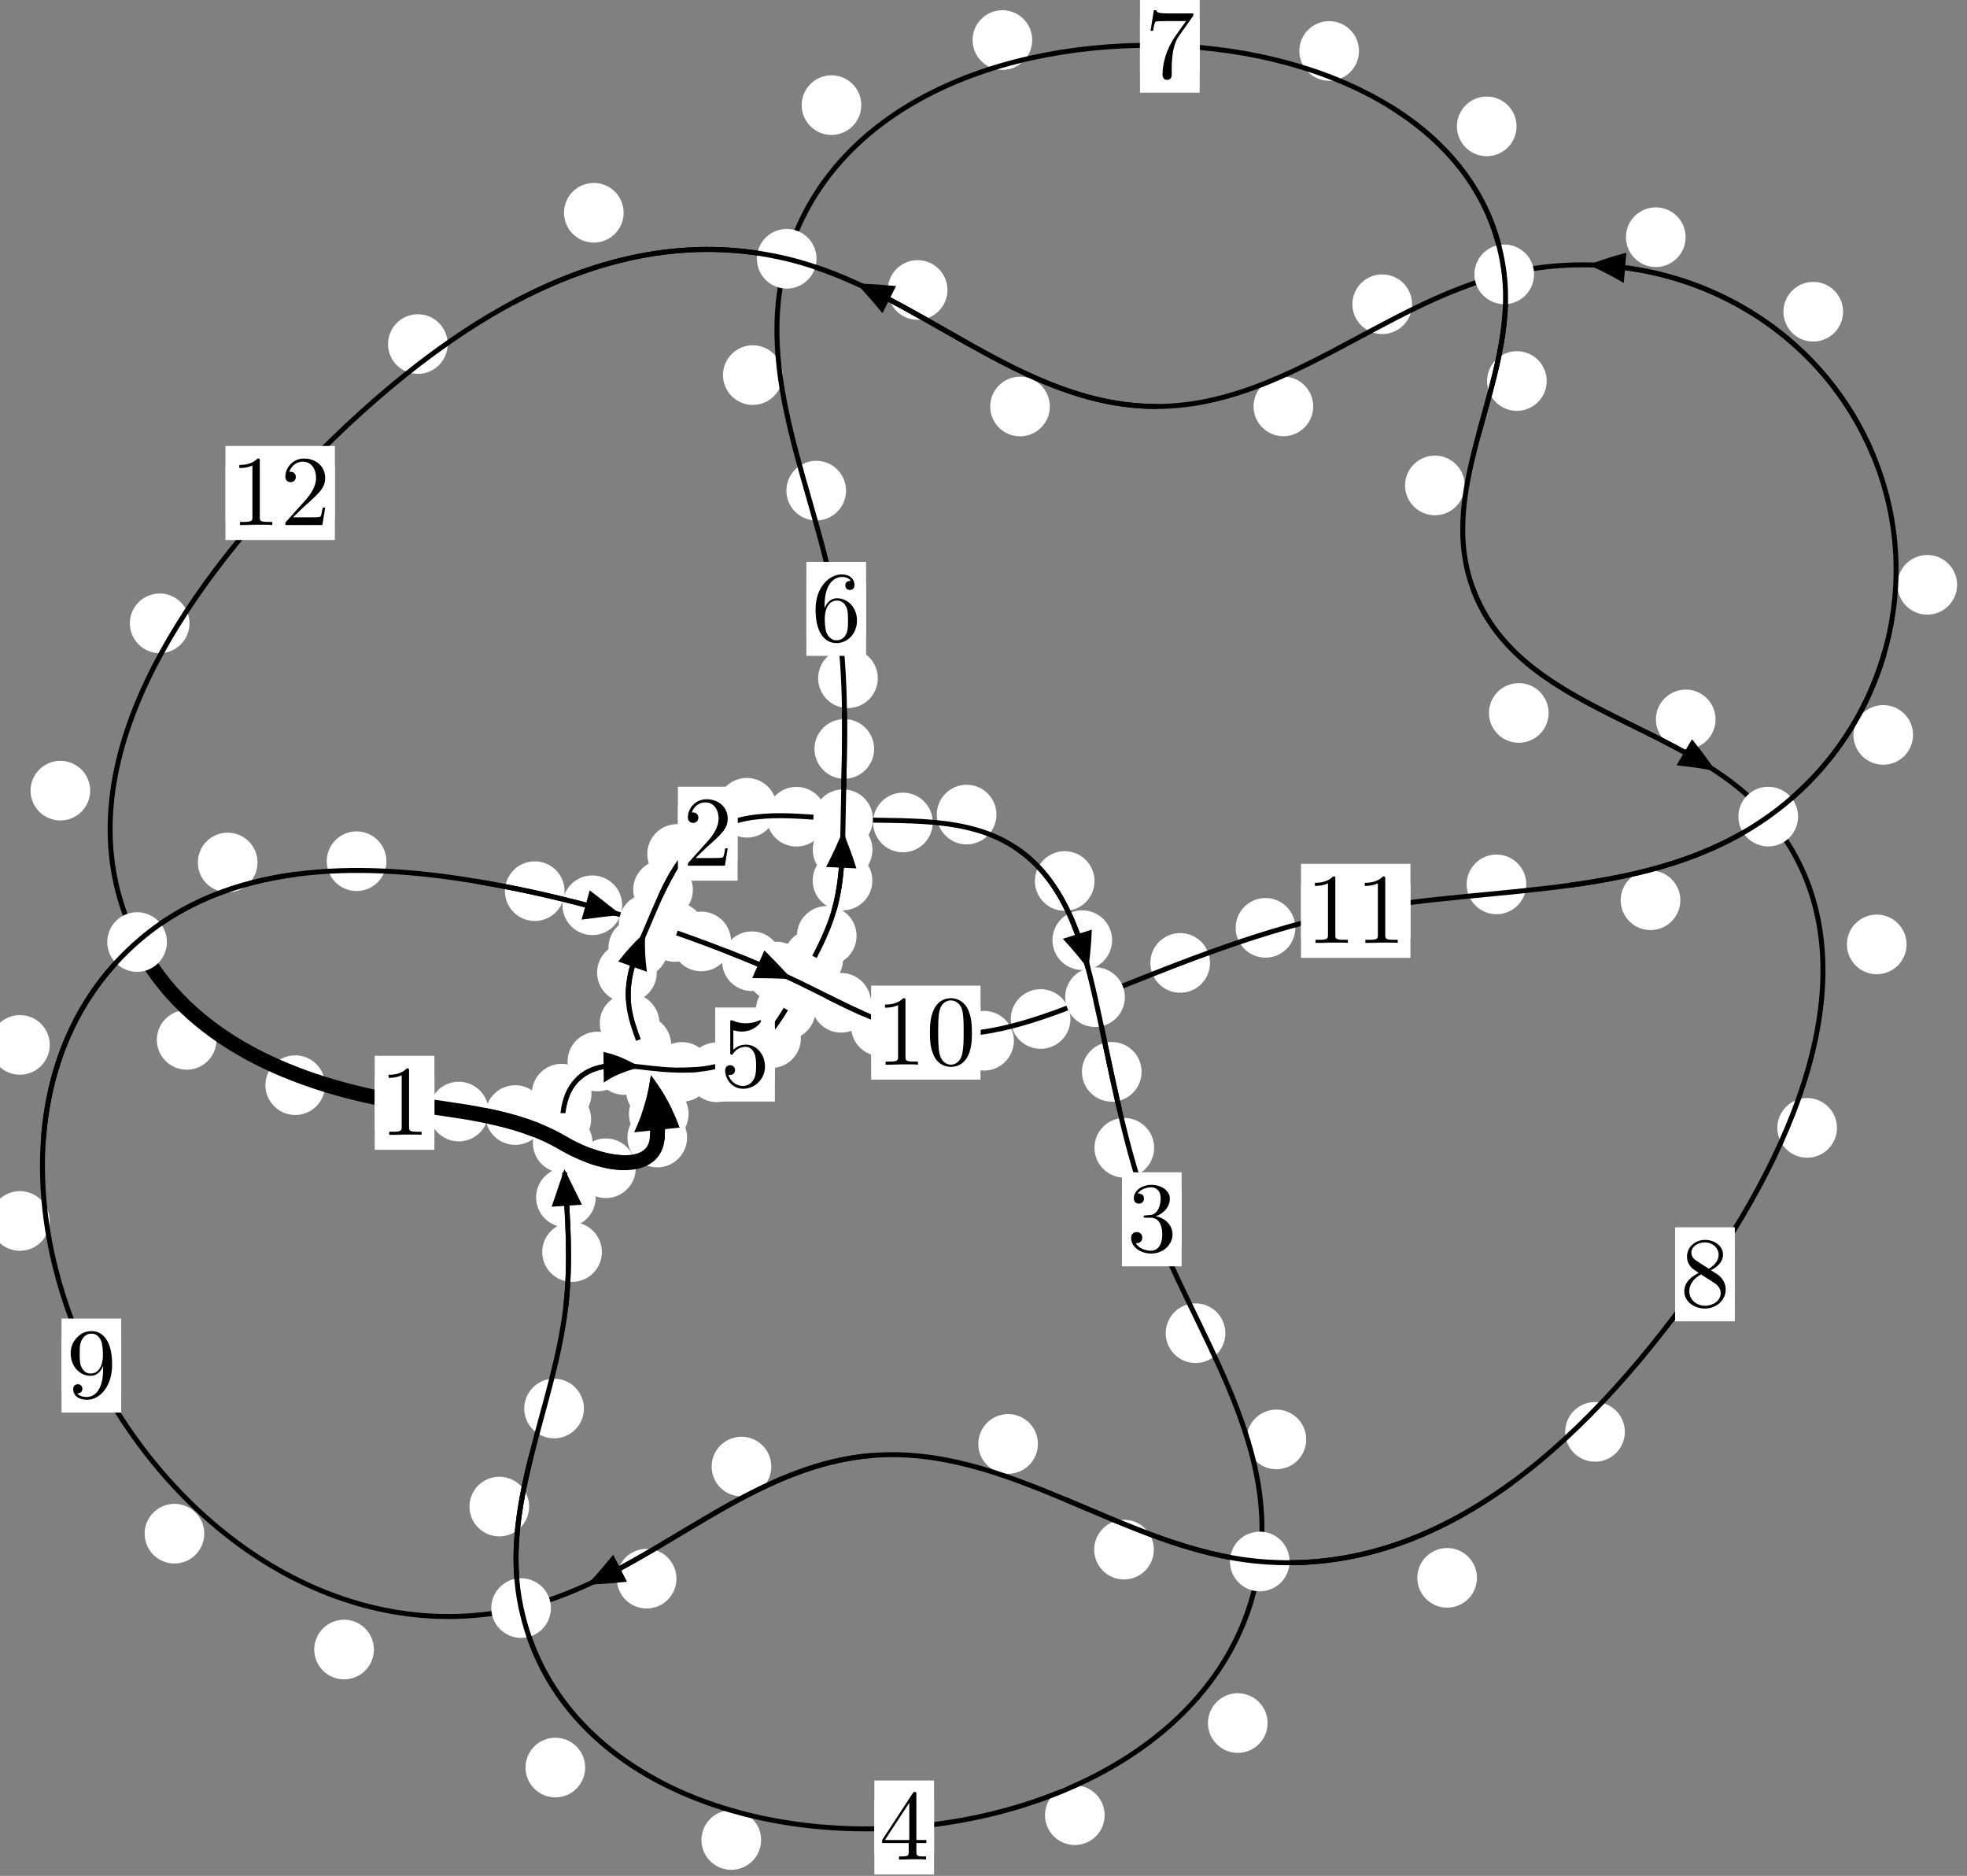 <?xml version="1.0"?>
<!-- Created by MetaPost 1.999 on 2021.07.06:0012 -->
<svg version="1.1" xmlns="http://www.w3.org/2000/svg" xmlns:xlink="http://www.w3.org/1999/xlink" width="197.105" height="187.948" viewBox="0 0 197.105 187.948">
<rect x="0" y="0" width="197.105" height="187.948" fill="#808080" stroke="none"/>
<!-- Original BoundingBox: -65.993332 -80.811066 131.111557 107.136673 -->
  <defs>
    <g transform="scale(0.01,0.01)" id="GLYPHcmr10_48">
      <path style="fill-rule: evenodd;" d="M460 -320C460 -400,455 -480,420 -554C374 -650,292 -666,250 -666C190 -666,117 -640,76 -547C44 -478,39 -400,39 -320C39 -245,43 -155,84 -79C127 2,200 22,249 22C303 22,379 1,423 -94C455 -163,460 -241,460 -320M249 -0C210 -0,151 -25,133 -121C122 -181,122 -273,122 -332C122 -396,122 -462,130 -516C149 -635,224 -644,249 -644C282 -644,348 -626,367 -527C377 -471,377 -395,377 -332C377 -257,377 -189,366 -125C351 -30,294 -0,249 -0"></path>
    </g>
    <g transform="scale(0.01,0.01)" id="GLYPHcmr10_49">
      <path style="fill-rule: evenodd;" d="M294 -640C294 -664,294 -666,271 -666C209 -602,121 -602,89 -602L89 -571C109 -571,168 -571,220 -597L220 -79C220 -43,217 -31,127 -31L95 -31L95 -0L257 -0L130 -3L217 -3L257 -3L297 -3L384 -3L419 -0L419 -31L387 -31C297 -31,294 -42,294 -79"></path>
    </g>
    <g transform="scale(0.01,0.01)" id="GLYPHcmr10_50">
      <path style="fill-rule: evenodd;" d="M127 -77L233 -180C389 -318,449 -372,449 -472C449 -586,359 -666,237 -666C124 -666,50 -574,50 -485C50 -429,100 -429,103 -429C120 -429,155 -441,155 -482C155 -508,137 -534,102 -534C94 -534,92 -534,89 -533C112 -598,166 -635,224 -635C315 -635,358 -554,358 -472C358 -392,308 -313,253 -251L61 -37C50 -26,50 -24,50 -0L421 -0L449 -174L424 -174C419 -144,412 -100,402 -85C395 -77,329 -77,307 -77"></path>
    </g>
    <g transform="scale(0.01,0.01)" id="GLYPHcmr10_51">
      <path style="fill-rule: evenodd;" d="M290 -352C372 -379,430 -449,430 -528C430 -610,342 -666,246 -666C145 -666,69 -606,69 -530C69 -497,91 -478,120 -478C151 -478,171 -500,171 -529C171 -579,124 -579,109 -579C140 -628,206 -641,242 -641C283 -641,338 -619,338 -529C338 -517,336 -459,310 -415C280 -367,246 -364,221 -363C213 -362,189 -360,182 -360C174 -359,167 -358,167 -348C167 -337,174 -337,191 -337L235 -337C317 -337,354 -269,354 -171C354 -35,285 -6,241 -6C198 -6,123 -23,88 -82C123 -77,154 -99,154 -137C154 -173,127 -193,98 -193C74 -193,42 -179,42 -135C42 -44,135 22,244 22C366 22,457 -69,457 -171C457 -253,394 -331,290 -352"></path>
    </g>
    <g transform="scale(0.01,0.01)" id="GLYPHcmr10_52">
      <path style="fill-rule: evenodd;" d="M294 -165L294 -78C294 -42,292 -31,218 -31L197 -31L197 -0L332 -0L238 -3L290 -3L332 -3L374 -3L427 -3L468 -0L468 -31L447 -31C373 -31,371 -42,371 -78L371 -165L471 -165L471 -196L371 -196L371 -651C371 -671,371 -677,355 -677C346 -677,343 -677,335 -665L28 -196L28 -165M300 -196L56 -196L300 -569"></path>
    </g>
    <g transform="scale(0.01,0.01)" id="GLYPHcmr10_53">
      <path style="fill-rule: evenodd;" d="M449 -201C449 -320,367 -420,259 -420C211 -420,168 -404,132 -369L132 -564C152 -558,185 -551,217 -551C340 -551,410 -642,410 -655C410 -661,407 -666,400 -666C399 -666,397 -666,392 -663C372 -654,323 -634,256 -634C216 -634,170 -641,123 -662C115 -665,113 -665,111 -665C101 -665,101 -657,101 -641L101 -345C101 -327,101 -319,115 -319C122 -319,124 -322,128 -328C139 -344,176 -398,257 -398C309 -398,334 -352,342 -334C358 -297,360 -258,360 -208C360 -173,360 -113,336 -71C312 -32,275 -6,229 -6C156 -6,99 -59,82 -118C85 -117,88 -116,99 -116C132 -116,149 -141,149 -165C149 -189,132 -214,99 -214C85 -214,50 -207,50 -161C50 -75,119 22,231 22C347 22,449 -74,449 -201"></path>
    </g>
    <g transform="scale(0.01,0.01)" id="GLYPHcmr10_54">
      <path style="fill-rule: evenodd;" d="M132 -328L132 -352C132 -605,256 -641,307 -641C331 -641,373 -635,395 -601C380 -601,340 -601,340 -556C340 -525,364 -510,386 -510C402 -510,432 -519,432 -558C432 -618,388 -666,305 -666C177 -666,42 -537,42 -316C42 -49,158 22,251 22C362 22,457 -72,457 -204C457 -331,368 -427,257 -427C189 -427,152 -376,132 -328M251 -6C188 -6,158 -66,152 -81C134 -128,134 -208,134 -226C134 -304,166 -404,256 -404C272 -404,318 -404,349 -342C367 -305,367 -254,367 -205C367 -157,367 -107,350 -71C320 -11,274 -6,251 -6"></path>
    </g>
    <g transform="scale(0.01,0.01)" id="GLYPHcmr10_55">
      <path style="fill-rule: evenodd;" d="M476 -609C485 -621,485 -623,485 -644L242 -644C120 -644,118 -657,114 -676L89 -676L56 -470L81 -470C84 -486,93 -549,106 -561C113 -567,191 -567,204 -567L411 -567C400 -551,321 -442,299 -409C209 -274,176 -135,176 -33C176 -23,176 22,222 22C268 22,268 -23,268 -33L268 -84C268 -139,271 -194,279 -248C283 -271,297 -357,341 -419"></path>
    </g>
    <g transform="scale(0.01,0.01)" id="GLYPHcmr10_56">
      <path style="fill-rule: evenodd;" d="M163 -457C117 -487,113 -521,113 -538C113 -599,178 -641,249 -641C322 -641,386 -589,386 -517C386 -460,347 -412,287 -377M309 -362C381 -399,430 -451,430 -517C430 -609,341 -666,250 -666C150 -666,69 -592,69 -499C69 -481,71 -436,113 -389C124 -377,161 -352,186 -335C128 -306,42 -250,42 -151C42 -45,144 22,249 22C362 22,457 -61,457 -168C457 -204,446 -249,408 -291C389 -312,373 -322,309 -362M209 -320L332 -242C360 -223,407 -193,407 -132C407 -58,332 -6,250 -6C164 -6,92 -68,92 -151C92 -209,124 -273,209 -320"></path>
    </g>
    <g transform="scale(0.01,0.01)" id="GLYPHcmr10_57">
      <path style="fill-rule: evenodd;" d="M367 -318L367 -286C367 -52,263 -6,205 -6C188 -6,134 -8,107 -42C151 -42,159 -71,159 -88C159 -119,135 -134,113 -134C97 -134,67 -125,67 -86C67 -19,121 22,206 22C335 22,457 -114,457 -329C457 -598,342 -666,253 -666C198 -666,149 -648,106 -603C65 -558,42 -516,42 -441C42 -316,130 -218,242 -218C303 -218,344 -260,367 -318M243 -241C227 -241,181 -241,150 -304C132 -341,132 -391,132 -440C132 -494,132 -541,153 -578C180 -628,218 -641,253 -641C299 -641,332 -607,349 -562C361 -530,365 -467,365 -421C365 -338,331 -241,243 -241"></path>
    </g>
  </defs>
  <path d="M69.001 111.615C69.001 110.822,68.686 110.062,68.125 109.502C67.565 108.941,66.805 108.626,66.012 108.626C65.219 108.626,64.459 108.941,63.899 109.502C63.338 110.062,63.023 110.822,63.023 111.615C63.023 112.408,63.338 113.168,63.899 113.728C64.459 114.289,65.219 114.604,66.012 114.604C66.805 114.604,67.565 114.289,68.125 113.728C68.686 113.168,69.001 112.408,69.001 111.615Z" style="fill: rgb(100%,100%,100%);stroke: none;"></path>
  <path d="M68.85 113.972C68.85 113.18,68.535 112.419,67.975 111.859C67.414 111.299,66.654 110.984,65.862 110.984C65.069 110.984,64.309 111.299,63.748 111.859C63.188 112.419,62.873 113.18,62.873 113.972C62.873 114.765,63.188 115.525,63.748 116.086C64.309 116.646,65.069 116.961,65.862 116.961C66.654 116.961,67.414 116.646,67.975 116.086C68.535 115.525,68.85 114.765,68.85 113.972Z" style="fill: rgb(100%,100%,100%);stroke: none;"></path>
  <path d="M67.254 104.705C67.254 103.912,66.94 103.152,66.379 102.591C65.819 102.031,65.058 101.716,64.266 101.716C63.473 101.716,62.713 102.031,62.152 102.591C61.592 103.152,61.277 103.912,61.277 104.705C61.277 105.497,61.592 106.257,62.152 106.818C62.713 107.378,63.473 107.693,64.266 107.693C65.058 107.693,65.819 107.378,66.379 106.818C66.94 106.257,67.254 105.497,67.254 104.705Z" style="fill: rgb(100%,100%,100%);stroke: none;"></path>
  <path d="M68.708 109.25C68.708 108.457,68.394 107.697,67.833 107.137C67.273 106.576,66.512 106.261,65.72 106.261C64.927 106.261,64.167 106.576,63.606 107.137C63.046 107.697,62.731 108.457,62.731 109.25C62.731 110.043,63.046 110.803,63.606 111.363C64.167 111.924,64.927 112.239,65.72 112.239C66.512 112.239,67.273 111.924,67.833 111.363C68.394 110.803,68.708 110.043,68.708 109.25Z" style="fill: rgb(100%,100%,100%);stroke: none;"></path>
  <path d="M65.811 97.448C65.811 96.655,65.496 95.895,64.935 95.335C64.375 94.774,63.615 94.459,62.822 94.459C62.029 94.459,61.269 94.774,60.709 95.335C60.148 95.895,59.833 96.655,59.833 97.448C59.833 98.241,60.148 99.001,60.709 99.561C61.269 100.122,62.029 100.437,62.822 100.437C63.615 100.437,64.375 100.122,64.935 99.561C65.496 99.001,65.811 98.241,65.811 97.448Z" style="fill: rgb(100%,100%,100%);stroke: none;"></path>
  <path d="M66.076 102.518C66.076 101.726,65.761 100.966,65.201 100.405C64.64 99.845,63.88 99.53,63.087 99.53C62.294 99.53,61.534 99.845,60.974 100.405C60.413 100.966,60.098 101.726,60.098 102.518C60.098 103.311,60.413 104.071,60.974 104.632C61.534 105.192,62.294 105.507,63.087 105.507C63.88 105.507,64.64 105.192,65.201 104.632C65.761 104.071,66.076 103.311,66.076 102.518Z" style="fill: rgb(100%,100%,100%);stroke: none;"></path>
  <path d="M69.431 89.145C69.431 88.352,69.116 87.592,68.555 87.032C67.995 86.471,67.235 86.156,66.442 86.156C65.649 86.156,64.889 86.471,64.329 87.032C63.768 87.592,63.453 88.352,63.453 89.145C63.453 89.938,63.768 90.698,64.329 91.258C64.889 91.819,65.649 92.134,66.442 92.134C67.235 92.134,67.995 91.819,68.555 91.258C69.116 90.698,69.431 89.938,69.431 89.145Z" style="fill: rgb(100%,100%,100%);stroke: none;"></path>
  <path d="M66.948 94.963C66.948 94.17,66.633 93.41,66.072 92.85C65.512 92.289,64.752 91.974,63.959 91.974C63.166 91.974,62.406 92.289,61.846 92.85C61.285 93.41,60.97 94.17,60.97 94.963C60.97 95.756,61.285 96.516,61.846 97.076C62.406 97.637,63.166 97.952,63.959 97.952C64.752 97.952,65.512 97.637,66.072 97.076C66.633 96.516,66.948 95.756,66.948 94.963Z" style="fill: rgb(100%,100%,100%);stroke: none;"></path>
  <path d="M77.831 80.932C77.831 80.139,77.516 79.379,76.955 78.819C76.395 78.258,75.635 77.943,74.842 77.943C74.049 77.943,73.289 78.258,72.729 78.819C72.168 79.379,71.853 80.139,71.853 80.932C71.853 81.725,72.168 82.485,72.729 83.045C73.289 83.606,74.049 83.921,74.842 83.921C75.635 83.921,76.395 83.606,76.955 83.045C77.516 82.485,77.831 81.725,77.831 80.932Z" style="fill: rgb(100%,100%,100%);stroke: none;"></path>
  <path d="M70.839 85.562C70.839 84.769,70.524 84.009,69.963 83.449C69.403 82.888,68.643 82.573,67.85 82.573C67.057 82.573,66.297 82.888,65.737 83.449C65.176 84.009,64.861 84.769,64.861 85.562C64.861 86.355,65.176 87.115,65.737 87.675C66.297 88.236,67.057 88.551,67.85 88.551C68.643 88.551,69.403 88.236,69.963 87.675C70.524 87.115,70.839 86.355,70.839 85.562Z" style="fill: rgb(100%,100%,100%);stroke: none;"></path>
  <path d="M93.466 82.403C93.466 81.611,93.151 80.85,92.591 80.29C92.03 79.729,91.27 79.415,90.478 79.415C89.685 79.415,88.925 79.729,88.364 80.29C87.804 80.85,87.489 81.611,87.489 82.403C87.489 83.196,87.804 83.956,88.364 84.517C88.925 85.077,89.685 85.392,90.478 85.392C91.27 85.392,92.03 85.077,92.591 84.517C93.151 83.956,93.466 83.196,93.466 82.403Z" style="fill: rgb(100%,100%,100%);stroke: none;"></path>
  <path d="M82.796 81.828C82.796 81.035,82.481 80.275,81.921 79.714C81.36 79.154,80.6 78.839,79.808 78.839C79.015 78.839,78.255 79.154,77.694 79.714C77.134 80.275,76.819 81.035,76.819 81.828C76.819 82.62,77.134 83.381,77.694 83.941C78.255 84.502,79.015 84.816,79.808 84.816C80.6 84.816,81.36 84.502,81.921 83.941C82.481 83.381,82.796 82.62,82.796 81.828Z" style="fill: rgb(100%,100%,100%);stroke: none;"></path>
  <path d="M109.678 88.271C109.678 87.478,109.363 86.718,108.803 86.158C108.243 85.597,107.482 85.282,106.69 85.282C105.897 85.282,105.137 85.597,104.576 86.158C104.016 86.718,103.701 87.478,103.701 88.271C103.701 89.064,104.016 89.824,104.576 90.384C105.137 90.945,105.897 91.26,106.69 91.26C107.482 91.26,108.243 90.945,108.803 90.384C109.363 89.824,109.678 89.064,109.678 88.271Z" style="fill: rgb(100%,100%,100%);stroke: none;"></path>
  <path d="M99.851 81.613C99.851 80.82,99.536 80.06,98.975 79.499C98.415 78.939,97.655 78.624,96.862 78.624C96.069 78.624,95.309 78.939,94.749 79.499C94.188 80.06,93.873 80.82,93.873 81.613C93.873 82.406,94.188 83.166,94.749 83.726C95.309 84.287,96.069 84.602,96.862 84.602C97.655 84.602,98.415 84.287,98.975 83.726C99.536 83.166,99.851 82.406,99.851 81.613Z" style="fill: rgb(100%,100%,100%);stroke: none;"></path>
  <path d="M114.394 107.388C114.394 106.595,114.079 105.835,113.519 105.275C112.958 104.714,112.198 104.399,111.405 104.399C110.613 104.399,109.852 104.714,109.292 105.275C108.731 105.835,108.416 106.595,108.416 107.388C108.416 108.181,108.731 108.941,109.292 109.501C109.852 110.062,110.613 110.377,111.405 110.377C112.198 110.377,112.958 110.062,113.519 109.501C114.079 108.941,114.394 108.181,114.394 107.388Z" style="fill: rgb(100%,100%,100%);stroke: none;"></path>
  <path d="M111.442 94.197C111.442 93.404,111.127 92.644,110.566 92.083C110.006 91.523,109.246 91.208,108.453 91.208C107.66 91.208,106.9 91.523,106.34 92.083C105.779 92.644,105.464 93.404,105.464 94.197C105.464 94.99,105.779 95.75,106.34 96.31C106.9 96.871,107.66 97.186,108.453 97.186C109.246 97.186,110.006 96.871,110.566 96.31C111.127 95.75,111.442 94.99,111.442 94.197Z" style="fill: rgb(100%,100%,100%);stroke: none;"></path>
  <path d="M122.79 133.576C122.79 132.783,122.475 132.023,121.915 131.463C121.354 130.902,120.594 130.587,119.801 130.587C119.009 130.587,118.248 130.902,117.688 131.463C117.127 132.023,116.813 132.783,116.813 133.576C116.813 134.369,117.127 135.129,117.688 135.689C118.248 136.25,119.009 136.565,119.801 136.565C120.594 136.565,121.354 136.25,121.915 135.689C122.475 135.129,122.79 134.369,122.79 133.576Z" style="fill: rgb(100%,100%,100%);stroke: none;"></path>
  <path d="M115.652 115C115.652 114.207,115.337 113.447,114.776 112.886C114.216 112.326,113.456 112.011,112.663 112.011C111.87 112.011,111.11 112.326,110.55 112.886C109.989 113.447,109.674 114.207,109.674 115C109.674 115.792,109.989 116.553,110.55 117.113C111.11 117.674,111.87 117.989,112.663 117.989C113.456 117.989,114.216 117.674,114.776 117.113C115.337 116.553,115.652 115.792,115.652 115Z" style="fill: rgb(100%,100%,100%);stroke: none;"></path>
  <path d="M127.021 172.635C127.021 171.842,126.706 171.082,126.145 170.522C125.585 169.961,124.825 169.646,124.032 169.646C123.239 169.646,122.479 169.961,121.919 170.522C121.358 171.082,121.043 171.842,121.043 172.635C121.043 173.428,121.358 174.188,121.919 174.748C122.479 175.309,123.239 175.624,124.032 175.624C124.825 175.624,125.585 175.309,126.145 174.748C126.706 174.188,127.021 173.428,127.021 172.635Z" style="fill: rgb(100%,100%,100%);stroke: none;"></path>
  <path d="M130.89 144.218C130.89 143.426,130.575 142.666,130.015 142.105C129.454 141.545,128.694 141.23,127.901 141.23C127.109 141.23,126.349 141.545,125.788 142.105C125.228 142.666,124.913 143.426,124.913 144.218C124.913 145.011,125.228 145.771,125.788 146.332C126.349 146.892,127.109 147.207,127.901 147.207C128.694 147.207,129.454 146.892,130.015 146.332C130.575 145.771,130.89 145.011,130.89 144.218Z" style="fill: rgb(100%,100%,100%);stroke: none;"></path>
  <path d="M76.267 184.352C76.267 183.56,75.952 182.8,75.392 182.239C74.831 181.679,74.071 181.364,73.279 181.364C72.486 181.364,71.726 181.679,71.165 182.239C70.605 182.8,70.29 183.56,70.29 184.352C70.29 185.145,70.605 185.905,71.165 186.466C71.726 187.026,72.486 187.341,73.279 187.341C74.071 187.341,74.831 187.026,75.392 186.466C75.952 185.905,76.267 185.145,76.267 184.352Z" style="fill: rgb(100%,100%,100%);stroke: none;"></path>
  <path d="M110.693 181.866C110.693 181.073,110.378 180.313,109.817 179.753C109.257 179.192,108.497 178.877,107.704 178.877C106.911 178.877,106.151 179.192,105.591 179.753C105.03 180.313,104.715 181.073,104.715 181.866C104.715 182.659,105.03 183.419,105.591 183.979C106.151 184.54,106.911 184.855,107.704 184.855C108.497 184.855,109.257 184.54,109.817 183.979C110.378 183.419,110.693 182.659,110.693 181.866Z" style="fill: rgb(100%,100%,100%);stroke: none;"></path>
  <path d="M53.021 150.946C53.021 150.153,52.706 149.393,52.146 148.832C51.585 148.272,50.825 147.957,50.033 147.957C49.24 147.957,48.48 148.272,47.919 148.832C47.359 149.393,47.044 150.153,47.044 150.946C47.044 151.738,47.359 152.498,47.919 153.059C48.48 153.619,49.24 153.934,50.033 153.934C50.825 153.934,51.585 153.619,52.146 153.059C52.706 152.498,53.021 151.738,53.021 150.946Z" style="fill: rgb(100%,100%,100%);stroke: none;"></path>
  <path d="M58.637 177.094C58.637 176.301,58.322 175.541,57.762 174.98C57.201 174.42,56.441 174.105,55.648 174.105C54.856 174.105,54.095 174.42,53.535 174.98C52.974 175.541,52.66 176.301,52.66 177.094C52.66 177.886,52.974 178.647,53.535 179.207C54.095 179.768,54.856 180.082,55.648 180.082C56.441 180.082,57.201 179.768,57.762 179.207C58.322 178.647,58.637 177.886,58.637 177.094Z" style="fill: rgb(100%,100%,100%);stroke: none;"></path>
  <path d="M60.313 125.445C60.313 124.653,59.998 123.893,59.437 123.332C58.877 122.772,58.117 122.457,57.324 122.457C56.531 122.457,55.771 122.772,55.211 123.332C54.65 123.893,54.335 124.653,54.335 125.445C54.335 126.238,54.65 126.998,55.211 127.559C55.771 128.119,56.531 128.434,57.324 128.434C58.117 128.434,58.877 128.119,59.437 127.559C59.998 126.998,60.313 126.238,60.313 125.445Z" style="fill: rgb(100%,100%,100%);stroke: none;"></path>
  <path d="M58.511 141.123C58.511 140.33,58.196 139.57,57.635 139.009C57.075 138.449,56.315 138.134,55.522 138.134C54.729 138.134,53.969 138.449,53.409 139.009C52.848 139.57,52.533 140.33,52.533 141.123C52.533 141.915,52.848 142.676,53.409 143.236C53.969 143.796,54.729 144.111,55.522 144.111C56.315 144.111,57.075 143.796,57.635 143.236C58.196 142.676,58.511 141.915,58.511 141.123Z" style="fill: rgb(100%,100%,100%);stroke: none;"></path>
  <path d="M59.234 112.137C59.234 111.344,58.919 110.584,58.359 110.023C57.798 109.463,57.038 109.148,56.245 109.148C55.453 109.148,54.692 109.463,54.132 110.023C53.571 110.584,53.257 111.344,53.257 112.137C53.257 112.929,53.571 113.69,54.132 114.25C54.692 114.811,55.453 115.125,56.245 115.125C57.038 115.125,57.798 114.811,58.359 114.25C58.919 113.69,59.234 112.929,59.234 112.137Z" style="fill: rgb(100%,100%,100%);stroke: none;"></path>
  <path d="M59.696 119.97C59.696 119.177,59.381 118.417,58.821 117.857C58.26 117.296,57.5 116.981,56.707 116.981C55.915 116.981,55.155 117.296,54.594 117.857C54.034 118.417,53.719 119.177,53.719 119.97C53.719 120.763,54.034 121.523,54.594 122.083C55.155 122.644,55.915 122.959,56.707 122.959C57.5 122.959,58.26 122.644,58.821 122.083C59.381 121.523,59.696 120.763,59.696 119.97Z" style="fill: rgb(100%,100%,100%);stroke: none;"></path>
  <path d="M62.852 106.353C62.852 105.561,62.537 104.8,61.976 104.24C61.416 103.68,60.656 103.365,59.863 103.365C59.07 103.365,58.31 103.68,57.75 104.24C57.189 104.8,56.874 105.561,56.874 106.353C56.874 107.146,57.189 107.906,57.75 108.467C58.31 109.027,59.07 109.342,59.863 109.342C60.656 109.342,61.416 109.027,61.976 108.467C62.537 107.906,62.852 107.146,62.852 106.353Z" style="fill: rgb(100%,100%,100%);stroke: none;"></path>
  <path d="M59.269 109.575C59.269 108.782,58.954 108.022,58.393 107.462C57.833 106.901,57.073 106.586,56.28 106.586C55.487 106.586,54.727 106.901,54.167 107.462C53.606 108.022,53.291 108.782,53.291 109.575C53.291 110.368,53.606 111.128,54.167 111.688C54.727 112.249,55.487 112.564,56.28 112.564C57.073 112.564,57.833 112.249,58.393 111.688C58.954 111.128,59.269 110.368,59.269 109.575Z" style="fill: rgb(100%,100%,100%);stroke: none;"></path>
  <path d="M71.316 107.396C71.316 106.604,71.001 105.843,70.441 105.283C69.88 104.723,69.12 104.408,68.327 104.408C67.535 104.408,66.775 104.723,66.214 105.283C65.654 105.843,65.339 106.604,65.339 107.396C65.339 108.189,65.654 108.949,66.214 109.51C66.775 110.07,67.535 110.385,68.327 110.385C69.12 110.385,69.88 110.07,70.441 109.51C71.001 108.949,71.316 108.189,71.316 107.396Z" style="fill: rgb(100%,100%,100%);stroke: none;"></path>
  <path d="M65.526 106.707C65.526 105.914,65.211 105.154,64.651 104.593C64.09 104.033,63.33 103.718,62.537 103.718C61.745 103.718,60.984 104.033,60.424 104.593C59.863 105.154,59.549 105.914,59.549 106.707C59.549 107.499,59.863 108.26,60.424 108.82C60.984 109.38,61.745 109.695,62.537 109.695C63.33 109.695,64.09 109.38,64.651 108.82C65.211 108.26,65.526 107.499,65.526 106.707Z" style="fill: rgb(100%,100%,100%);stroke: none;"></path>
  <path d="M80.255 104.021C80.255 103.228,79.941 102.468,79.38 101.907C78.82 101.347,78.059 101.032,77.267 101.032C76.474 101.032,75.714 101.347,75.153 101.907C74.593 102.468,74.278 103.228,74.278 104.021C74.278 104.813,74.593 105.574,75.153 106.134C75.714 106.695,76.474 107.009,77.267 107.009C78.059 107.009,78.82 106.695,79.38 106.134C79.941 105.574,80.255 104.813,80.255 104.021Z" style="fill: rgb(100%,100%,100%);stroke: none;"></path>
  <path d="M74.806 107.432C74.806 106.639,74.491 105.879,73.93 105.319C73.37 104.758,72.61 104.443,71.817 104.443C71.024 104.443,70.264 104.758,69.704 105.319C69.143 105.879,68.828 106.639,68.828 107.432C68.828 108.225,69.143 108.985,69.704 109.545C70.264 110.106,71.024 110.421,71.817 110.421C72.61 110.421,73.37 110.106,73.93 109.545C74.491 108.985,74.806 108.225,74.806 107.432Z" style="fill: rgb(100%,100%,100%);stroke: none;"></path>
  <path d="M84.477 96.125C84.477 95.333,84.162 94.573,83.602 94.012C83.041 93.452,82.281 93.137,81.488 93.137C80.696 93.137,79.935 93.452,79.375 94.012C78.814 94.573,78.5 95.333,78.5 96.125C78.5 96.918,78.814 97.678,79.375 98.239C79.935 98.799,80.696 99.114,81.488 99.114C82.281 99.114,83.041 98.799,83.602 98.239C84.162 97.678,84.477 96.918,84.477 96.125Z" style="fill: rgb(100%,100%,100%);stroke: none;"></path>
  <path d="M81.725 101.196C81.725 100.403,81.41 99.643,80.849 99.083C80.289 98.522,79.529 98.207,78.736 98.207C77.943 98.207,77.183 98.522,76.623 99.083C76.062 99.643,75.747 100.403,75.747 101.196C75.747 101.989,76.062 102.749,76.623 103.309C77.183 103.87,77.943 104.185,78.736 104.185C79.529 104.185,80.289 103.87,80.849 103.309C81.41 102.749,81.725 101.989,81.725 101.196Z" style="fill: rgb(100%,100%,100%);stroke: none;"></path>
  <path d="M87.416 88.227C87.416 87.434,87.101 86.674,86.54 86.114C85.98 85.553,85.22 85.238,84.427 85.238C83.634 85.238,82.874 85.553,82.314 86.114C81.753 86.674,81.438 87.434,81.438 88.227C81.438 89.02,81.753 89.78,82.314 90.34C82.874 90.901,83.634 91.216,84.427 91.216C85.22 91.216,85.98 90.901,86.54 90.34C87.101 89.78,87.416 89.02,87.416 88.227Z" style="fill: rgb(100%,100%,100%);stroke: none;"></path>
  <path d="M85.833 93.768C85.833 92.975,85.518 92.215,84.957 91.655C84.397 91.094,83.637 90.779,82.844 90.779C82.051 90.779,81.291 91.094,80.731 91.655C80.17 92.215,79.855 92.975,79.855 93.768C79.855 94.561,80.17 95.321,80.731 95.881C81.291 96.442,82.051 96.757,82.844 96.757C83.637 96.757,84.397 96.442,84.957 95.881C85.518 95.321,85.833 94.561,85.833 93.768Z" style="fill: rgb(100%,100%,100%);stroke: none;"></path>
  <path d="M87.593 75.036C87.593 74.244,87.278 73.484,86.717 72.923C86.157 72.363,85.397 72.048,84.604 72.048C83.811 72.048,83.051 72.363,82.491 72.923C81.93 73.484,81.615 74.244,81.615 75.036C81.615 75.829,81.93 76.589,82.491 77.15C83.051 77.71,83.811 78.025,84.604 78.025C85.397 78.025,86.157 77.71,86.717 77.15C87.278 76.589,87.593 75.829,87.593 75.036Z" style="fill: rgb(100%,100%,100%);stroke: none;"></path>
  <path d="M87.424 85.138C87.424 84.345,87.109 83.585,86.549 83.024C85.988 82.464,85.228 82.149,84.435 82.149C83.643 82.149,82.882 82.464,82.322 83.024C81.761 83.585,81.447 84.345,81.447 85.138C81.447 85.93,81.761 86.691,82.322 87.251C82.882 87.812,83.643 88.127,84.435 88.127C85.228 88.127,85.988 87.812,86.549 87.251C87.109 86.691,87.424 85.93,87.424 85.138Z" style="fill: rgb(100%,100%,100%);stroke: none;"></path>
  <path d="M84.779 49.157C84.779 48.364,84.464 47.604,83.904 47.044C83.344 46.483,82.583 46.168,81.791 46.168C80.998 46.168,80.238 46.483,79.677 47.044C79.117 47.604,78.802 48.364,78.802 49.157C78.802 49.95,79.117 50.71,79.677 51.27C80.238 51.831,80.998 52.146,81.791 52.146C82.583 52.146,83.344 51.831,83.904 51.27C84.464 50.71,84.779 49.95,84.779 49.157Z" style="fill: rgb(100%,100%,100%);stroke: none;"></path>
  <path d="M87.96 67.955C87.96 67.162,87.645 66.402,87.085 65.841C86.524 65.281,85.764 64.966,84.972 64.966C84.179 64.966,83.419 65.281,82.858 65.841C82.298 66.402,81.983 67.162,81.983 67.955C81.983 68.747,82.298 69.507,82.858 70.068C83.419 70.628,84.179 70.943,84.972 70.943C85.764 70.943,86.524 70.628,87.085 70.068C87.645 69.507,87.96 68.747,87.96 67.955Z" style="fill: rgb(100%,100%,100%);stroke: none;"></path>
  <path d="M86.308 10.532C86.308 9.74,85.993 8.98,85.433 8.419C84.872 7.859,84.112 7.544,83.319 7.544C82.527 7.544,81.767 7.859,81.206 8.419C80.646 8.98,80.331 9.74,80.331 10.532C80.331 11.325,80.646 12.085,81.206 12.646C81.767 13.206,82.527 13.521,83.319 13.521C84.112 13.521,84.872 13.206,85.433 12.646C85.993 12.085,86.308 11.325,86.308 10.532Z" style="fill: rgb(100%,100%,100%);stroke: none;"></path>
  <path d="M78.424 37.582C78.424 36.79,78.11 36.029,77.549 35.469C76.989 34.908,76.228 34.593,75.436 34.593C74.643 34.593,73.883 34.908,73.322 35.469C72.762 36.029,72.447 36.79,72.447 37.582C72.447 38.375,72.762 39.135,73.322 39.696C73.883 40.256,74.643 40.571,75.436 40.571C76.228 40.571,76.989 40.256,77.549 39.696C78.11 39.135,78.424 38.375,78.424 37.582Z" style="fill: rgb(100%,100%,100%);stroke: none;"></path>
  <path d="M136.178 5.108C136.178 4.315,135.864 3.555,135.303 2.994C134.743 2.434,133.982 2.119,133.19 2.119C132.397 2.119,131.637 2.434,131.076 2.994C130.516 3.555,130.201 4.315,130.201 5.108C130.201 5.9,130.516 6.66,131.076 7.221C131.637 7.781,132.397 8.096,133.19 8.096C133.982 8.096,134.743 7.781,135.303 7.221C135.864 6.66,136.178 5.9,136.178 5.108Z" style="fill: rgb(100%,100%,100%);stroke: none;"></path>
  <path d="M103.434 4.012C103.434 3.22,103.119 2.459,102.559 1.899C101.999 1.339,101.238 1.024,100.446 1.024C99.653 1.024,98.893 1.339,98.332 1.899C97.772 2.459,97.457 3.22,97.457 4.012C97.457 4.805,97.772 5.565,98.332 6.126C98.893 6.686,99.653 7.001,100.446 7.001C101.238 7.001,101.999 6.686,102.559 6.126C103.119 5.565,103.434 4.805,103.434 4.012Z" style="fill: rgb(100%,100%,100%);stroke: none;"></path>
  <path d="M154.99 38.175C154.99 37.382,154.675 36.622,154.114 36.061C153.554 35.501,152.794 35.186,152.001 35.186C151.208 35.186,150.448 35.501,149.888 36.061C149.327 36.622,149.012 37.382,149.012 38.175C149.012 38.967,149.327 39.728,149.888 40.288C150.448 40.849,151.208 41.164,152.001 41.164C152.794 41.164,153.554 40.849,154.114 40.288C154.675 39.728,154.99 38.967,154.99 38.175Z" style="fill: rgb(100%,100%,100%);stroke: none;"></path>
  <path d="M151.967 12.661C151.967 11.869,151.652 11.109,151.092 10.548C150.531 9.988,149.771 9.673,148.978 9.673C148.186 9.673,147.425 9.988,146.865 10.548C146.304 11.109,145.989 11.869,145.989 12.661C145.989 13.454,146.304 14.214,146.865 14.775C147.425 15.335,148.186 15.65,148.978 15.65C149.771 15.65,150.531 15.335,151.092 14.775C151.652 14.214,151.967 13.454,151.967 12.661Z" style="fill: rgb(100%,100%,100%);stroke: none;"></path>
  <path d="M155.18 71.432C155.18 70.639,154.865 69.879,154.305 69.319C153.744 68.758,152.984 68.443,152.191 68.443C151.399 68.443,150.638 68.758,150.078 69.319C149.518 69.879,149.203 70.639,149.203 71.432C149.203 72.225,149.518 72.985,150.078 73.545C150.638 74.106,151.399 74.421,152.191 74.421C152.984 74.421,153.744 74.106,154.305 73.545C154.865 72.985,155.18 72.225,155.18 71.432Z" style="fill: rgb(100%,100%,100%);stroke: none;"></path>
  <path d="M146.773 48.635C146.773 47.843,146.458 47.082,145.897 46.522C145.337 45.962,144.577 45.647,143.784 45.647C142.991 45.647,142.231 45.962,141.671 46.522C141.11 47.082,140.795 47.843,140.795 48.635C140.795 49.428,141.11 50.188,141.671 50.749C142.231 51.309,142.991 51.624,143.784 51.624C144.577 51.624,145.337 51.309,145.897 50.749C146.458 50.188,146.773 49.428,146.773 48.635Z" style="fill: rgb(100%,100%,100%);stroke: none;"></path>
  <path d="M191.049 94.622C191.049 93.829,190.734 93.069,190.174 92.509C189.613 91.948,188.853 91.633,188.06 91.633C187.268 91.633,186.507 91.948,185.947 92.509C185.386 93.069,185.071 93.829,185.071 94.622C185.071 95.415,185.386 96.175,185.947 96.735C186.507 97.296,187.268 97.611,188.06 97.611C188.853 97.611,189.613 97.296,190.174 96.735C190.734 96.175,191.049 95.415,191.049 94.622Z" style="fill: rgb(100%,100%,100%);stroke: none;"></path>
  <path d="M171.91 72.078C171.91 71.286,171.595 70.525,171.034 69.965C170.474 69.404,169.714 69.09,168.921 69.09C168.128 69.09,167.368 69.404,166.808 69.965C166.247 70.525,165.932 71.286,165.932 72.078C165.932 72.871,166.247 73.631,166.808 74.192C167.368 74.752,168.128 75.067,168.921 75.067C169.714 75.067,170.474 74.752,171.034 74.192C171.595 73.631,171.91 72.871,171.91 72.078Z" style="fill: rgb(100%,100%,100%);stroke: none;"></path>
  <path d="M162.819 143.462C162.819 142.669,162.504 141.909,161.943 141.348C161.383 140.788,160.623 140.473,159.83 140.473C159.037 140.473,158.277 140.788,157.717 141.348C157.156 141.909,156.841 142.669,156.841 143.462C156.841 144.254,157.156 145.015,157.717 145.575C158.277 146.136,159.037 146.45,159.83 146.45C160.623 146.45,161.383 146.136,161.943 145.575C162.504 145.015,162.819 144.254,162.819 143.462Z" style="fill: rgb(100%,100%,100%);stroke: none;"></path>
  <path d="M184.075 113.004C184.075 112.211,183.76 111.451,183.2 110.891C182.639 110.33,181.879 110.015,181.086 110.015C180.294 110.015,179.534 110.33,178.973 110.891C178.413 111.451,178.098 112.211,178.098 113.004C178.098 113.797,178.413 114.557,178.973 115.117C179.534 115.678,180.294 115.993,181.086 115.993C181.879 115.993,182.639 115.678,183.2 115.117C183.76 114.557,184.075 113.797,184.075 113.004Z" style="fill: rgb(100%,100%,100%);stroke: none;"></path>
  <path d="M115.622 155.259C115.622 154.466,115.307 153.706,114.746 153.146C114.186 152.585,113.426 152.27,112.633 152.27C111.84 152.27,111.08 152.585,110.52 153.146C109.959 153.706,109.644 154.466,109.644 155.259C109.644 156.052,109.959 156.812,110.52 157.372C111.08 157.933,111.84 158.248,112.633 158.248C113.426 158.248,114.186 157.933,114.746 157.372C115.307 156.812,115.622 156.052,115.622 155.259Z" style="fill: rgb(100%,100%,100%);stroke: none;"></path>
  <path d="M147.999 158.085C147.999 157.293,147.684 156.533,147.124 155.972C146.563 155.412,145.803 155.097,145.01 155.097C144.218 155.097,143.458 155.412,142.897 155.972C142.337 156.533,142.022 157.293,142.022 158.085C142.022 158.878,142.337 159.638,142.897 160.199C143.458 160.759,144.218 161.074,145.01 161.074C145.803 161.074,146.563 160.759,147.124 160.199C147.684 159.638,147.999 158.878,147.999 158.085Z" style="fill: rgb(100%,100%,100%);stroke: none;"></path>
  <path d="M77.289 146.938C77.289 146.145,76.974 145.385,76.414 144.825C75.853 144.264,75.093 143.949,74.301 143.949C73.508 143.949,72.748 144.264,72.187 144.825C71.627 145.385,71.312 146.145,71.312 146.938C71.312 147.731,71.627 148.491,72.187 149.051C72.748 149.612,73.508 149.927,74.301 149.927C75.093 149.927,75.853 149.612,76.414 149.051C76.974 148.491,77.289 147.731,77.289 146.938Z" style="fill: rgb(100%,100%,100%);stroke: none;"></path>
  <path d="M104.007 144.67C104.007 143.877,103.692 143.117,103.132 142.556C102.571 141.996,101.811 141.681,101.018 141.681C100.226 141.681,99.465 141.996,98.905 142.556C98.345 143.117,98.03 143.877,98.03 144.67C98.03 145.462,98.345 146.223,98.905 146.783C99.465 147.344,100.226 147.658,101.018 147.658C101.811 147.658,102.571 147.344,103.132 146.783C103.692 146.223,104.007 145.462,104.007 144.67Z" style="fill: rgb(100%,100%,100%);stroke: none;"></path>
  <path d="M37.467 165.27C37.467 164.477,37.152 163.717,36.591 163.156C36.031 162.596,35.271 162.281,34.478 162.281C33.685 162.281,32.925 162.596,32.365 163.156C31.804 163.717,31.489 164.477,31.489 165.27C31.489 166.062,31.804 166.822,32.365 167.383C32.925 167.943,33.685 168.258,34.478 168.258C35.271 168.258,36.031 167.943,36.591 167.383C37.152 166.822,37.467 166.062,37.467 165.27Z" style="fill: rgb(100%,100%,100%);stroke: none;"></path>
  <path d="M67.787 158.169C67.787 157.376,67.472 156.616,66.911 156.055C66.351 155.495,65.591 155.18,64.798 155.18C64.005 155.18,63.245 155.495,62.685 156.055C62.124 156.616,61.809 157.376,61.809 158.169C61.809 158.961,62.124 159.721,62.685 160.282C63.245 160.842,64.005 161.157,64.798 161.157C65.591 161.157,66.351 160.842,66.911 160.282C67.472 159.721,67.787 158.961,67.787 158.169Z" style="fill: rgb(100%,100%,100%);stroke: none;"></path>
  <path d="M4.984 122.328C4.984 121.535,4.669 120.775,4.109 120.215C3.548 119.654,2.788 119.339,1.995 119.339C1.203 119.339,0.443 119.654,-0.118 120.215C-0.678 120.775,-0.993 121.535,-0.993 122.328C-0.993 123.121,-0.678 123.881,-0.118 124.441C0.443 125.002,1.203 125.317,1.995 125.317C2.788 125.317,3.548 125.002,4.109 124.441C4.669 123.881,4.984 123.121,4.984 122.328Z" style="fill: rgb(100%,100%,100%);stroke: none;"></path>
  <path d="M20.471 153.661C20.471 152.868,20.156 152.108,19.595 151.548C19.035 150.987,18.274 150.672,17.482 150.672C16.689 150.672,15.929 150.987,15.368 151.548C14.808 152.108,14.493 152.868,14.493 153.661C14.493 154.454,14.808 155.214,15.368 155.774C15.929 156.335,16.689 156.65,17.482 156.65C18.274 156.65,19.035 156.335,19.595 155.774C20.156 155.214,20.471 154.454,20.471 153.661Z" style="fill: rgb(100%,100%,100%);stroke: none;"></path>
  <path d="M25.803 86.414C25.803 85.621,25.488 84.861,24.928 84.3C24.368 83.74,23.607 83.425,22.815 83.425C22.022 83.425,21.262 83.74,20.701 84.3C20.141 84.861,19.826 85.621,19.826 86.414C19.826 87.206,20.141 87.966,20.701 88.527C21.262 89.087,22.022 89.402,22.815 89.402C23.607 89.402,24.368 89.087,24.928 88.527C25.488 87.966,25.803 87.206,25.803 86.414Z" style="fill: rgb(100%,100%,100%);stroke: none;"></path>
  <path d="M4.987 104.691C4.987 103.898,4.672 103.138,4.111 102.577C3.551 102.017,2.791 101.702,1.998 101.702C1.205 101.702,0.445 102.017,-0.115 102.577C-0.676 103.138,-0.991 103.898,-0.991 104.691C-0.991 105.483,-0.676 106.244,-0.115 106.804C0.445 107.365,1.205 107.679,1.998 107.679C2.791 107.679,3.551 107.365,4.111 106.804C4.672 106.244,4.987 105.483,4.987 104.691Z" style="fill: rgb(100%,100%,100%);stroke: none;"></path>
  <path d="M56.574 89.286C56.574 88.494,56.259 87.733,55.699 87.173C55.138 86.612,54.378 86.298,53.585 86.298C52.793 86.298,52.033 86.612,51.472 87.173C50.912 87.733,50.597 88.494,50.597 89.286C50.597 90.079,50.912 90.839,51.472 91.4C52.033 91.96,52.793 92.275,53.585 92.275C54.378 92.275,55.138 91.96,55.699 91.4C56.259 90.839,56.574 90.079,56.574 89.286Z" style="fill: rgb(100%,100%,100%);stroke: none;"></path>
  <path d="M38.72 86.286C38.72 85.493,38.405 84.733,37.844 84.172C37.284 83.612,36.524 83.297,35.731 83.297C34.938 83.297,34.178 83.612,33.618 84.172C33.057 84.733,32.742 85.493,32.742 86.286C32.742 87.078,33.057 87.838,33.618 88.399C34.178 88.959,34.938 89.274,35.731 89.274C36.524 89.274,37.284 88.959,37.844 88.399C38.405 87.838,38.72 87.078,38.72 86.286Z" style="fill: rgb(100%,100%,100%);stroke: none;"></path>
  <path d="M70.639 93.38C70.639 92.587,70.324 91.827,69.763 91.266C69.203 90.706,68.443 90.391,67.65 90.391C66.857 90.391,66.097 90.706,65.537 91.266C64.976 91.827,64.661 92.587,64.661 93.38C64.661 94.172,64.976 94.932,65.537 95.493C66.097 96.053,66.857 96.368,67.65 96.368C68.443 96.368,69.203 96.053,69.763 95.493C70.324 94.932,70.639 94.172,70.639 93.38Z" style="fill: rgb(100%,100%,100%);stroke: none;"></path>
  <path d="M62.344 90.7C62.344 89.907,62.029 89.147,61.468 88.587C60.908 88.026,60.148 87.711,59.355 87.711C58.562 87.711,57.802 88.026,57.242 88.587C56.681 89.147,56.366 89.907,56.366 90.7C56.366 91.493,56.681 92.253,57.242 92.813C57.802 93.374,58.562 93.689,59.355 93.689C60.148 93.689,60.908 93.374,61.468 92.813C62.029 92.253,62.344 91.493,62.344 90.7Z" style="fill: rgb(100%,100%,100%);stroke: none;"></path>
  <path d="M78.334 96.307C78.334 95.514,78.019 94.754,77.459 94.194C76.898 93.633,76.138 93.318,75.346 93.318C74.553 93.318,73.793 93.633,73.232 94.194C72.672 94.754,72.357 95.514,72.357 96.307C72.357 97.1,72.672 97.86,73.232 98.42C73.793 98.981,74.553 99.296,75.346 99.296C76.138 99.296,76.898 98.981,77.459 98.42C78.019 97.86,78.334 97.1,78.334 96.307Z" style="fill: rgb(100%,100%,100%);stroke: none;"></path>
  <path d="M73.259 94.325C73.259 93.532,72.944 92.772,72.384 92.212C71.823 91.651,71.063 91.336,70.27 91.336C69.478 91.336,68.717 91.651,68.157 92.212C67.596 92.772,67.281 93.532,67.281 94.325C67.281 95.118,67.596 95.878,68.157 96.438C68.717 96.999,69.478 97.314,70.27 97.314C71.063 97.314,71.823 96.999,72.384 96.438C72.944 95.878,73.259 95.118,73.259 94.325Z" style="fill: rgb(100%,100%,100%);stroke: none;"></path>
  <path d="M87.274 100.47C87.274 99.677,86.959 98.917,86.398 98.356C85.838 97.796,85.077 97.481,84.285 97.481C83.492 97.481,82.732 97.796,82.171 98.356C81.611 98.917,81.296 99.677,81.296 100.47C81.296 101.262,81.611 102.023,82.171 102.583C82.732 103.143,83.492 103.458,84.285 103.458C85.077 103.458,85.838 103.143,86.398 102.583C86.959 102.023,87.274 101.262,87.274 100.47Z" style="fill: rgb(100%,100%,100%);stroke: none;"></path>
  <path d="M80.792 97.337C80.792 96.545,80.477 95.785,79.916 95.224C79.356 94.664,78.596 94.349,77.803 94.349C77.01 94.349,76.25 94.664,75.69 95.224C75.129 95.785,74.814 96.545,74.814 97.337C74.814 98.13,75.129 98.89,75.69 99.451C76.25 100.011,77.01 100.326,77.803 100.326C78.596 100.326,79.356 100.011,79.916 99.451C80.477 98.89,80.792 98.13,80.792 97.337Z" style="fill: rgb(100%,100%,100%);stroke: none;"></path>
  <path d="M101.597 104.273C101.597 103.48,101.282 102.72,100.722 102.16C100.161 101.599,99.401 101.284,98.609 101.284C97.816 101.284,97.056 101.599,96.495 102.16C95.935 102.72,95.62 103.48,95.62 104.273C95.62 105.066,95.935 105.826,96.495 106.386C97.056 106.947,97.816 107.262,98.609 107.262C99.401 107.262,100.161 106.947,100.722 106.386C101.282 105.826,101.597 105.066,101.597 104.273Z" style="fill: rgb(100%,100%,100%);stroke: none;"></path>
  <path d="M91.26 102.835C91.26 102.042,90.945 101.282,90.384 100.722C89.824 100.161,89.063 99.846,88.271 99.846C87.478 99.846,86.718 100.161,86.157 100.722C85.597 101.282,85.282 102.042,85.282 102.835C85.282 103.628,85.597 104.388,86.157 104.948C86.718 105.509,87.478 105.824,88.271 105.824C89.063 105.824,89.824 105.509,90.384 104.948C90.945 104.388,91.26 103.628,91.26 102.835Z" style="fill: rgb(100%,100%,100%);stroke: none;"></path>
  <path d="M121.249 96.476C121.249 95.683,120.934 94.923,120.373 94.362C119.813 93.802,119.053 93.487,118.26 93.487C117.467 93.487,116.707 93.802,116.147 94.362C115.586 94.923,115.271 95.683,115.271 96.476C115.271 97.268,115.586 98.028,116.147 98.589C116.707 99.149,117.467 99.464,118.26 99.464C119.053 99.464,119.813 99.149,120.373 98.589C120.934 98.028,121.249 97.268,121.249 96.476Z" style="fill: rgb(100%,100%,100%);stroke: none;"></path>
  <path d="M107.265 102.095C107.265 101.302,106.95 100.542,106.389 99.982C105.829 99.421,105.069 99.106,104.276 99.106C103.483 99.106,102.723 99.421,102.163 99.982C101.602 100.542,101.287 101.302,101.287 102.095C101.287 102.888,101.602 103.648,102.163 104.208C102.723 104.769,103.483 105.084,104.276 105.084C105.069 105.084,105.829 104.769,106.389 104.208C106.95 103.648,107.265 102.888,107.265 102.095Z" style="fill: rgb(100%,100%,100%);stroke: none;"></path>
  <path d="M152.944 88.608C152.944 87.815,152.629 87.055,152.068 86.495C151.508 85.934,150.748 85.619,149.955 85.619C149.162 85.619,148.402 85.934,147.842 86.495C147.281 87.055,146.966 87.815,146.966 88.608C146.966 89.401,147.281 90.161,147.842 90.721C148.402 91.282,149.162 91.597,149.955 91.597C150.748 91.597,151.508 91.282,152.068 90.721C152.629 90.161,152.944 89.401,152.944 88.608Z" style="fill: rgb(100%,100%,100%);stroke: none;"></path>
  <path d="M129.799 92.96C129.799 92.168,129.484 91.407,128.923 90.847C128.363 90.286,127.603 89.972,126.81 89.972C126.017 89.972,125.257 90.286,124.697 90.847C124.136 91.407,123.821 92.168,123.821 92.96C123.821 93.753,124.136 94.513,124.697 95.074C125.257 95.634,126.017 95.949,126.81 95.949C127.603 95.949,128.363 95.634,128.923 95.074C129.484 94.513,129.799 93.753,129.799 92.96Z" style="fill: rgb(100%,100%,100%);stroke: none;"></path>
  <path d="M191.7 73.631C191.7 72.838,191.385 72.078,190.825 71.517C190.264 70.957,189.504 70.642,188.712 70.642C187.919 70.642,187.159 70.957,186.598 71.517C186.038 72.078,185.723 72.838,185.723 73.631C185.723 74.423,186.038 75.184,186.598 75.744C187.159 76.305,187.919 76.62,188.712 76.62C189.504 76.62,190.264 76.305,190.825 75.744C191.385 75.184,191.7 74.423,191.7 73.631Z" style="fill: rgb(100%,100%,100%);stroke: none;"></path>
  <path d="M168.379 90.199C168.379 89.406,168.064 88.646,167.503 88.085C166.943 87.525,166.183 87.21,165.39 87.21C164.597 87.21,163.837 87.525,163.277 88.085C162.716 88.646,162.401 89.406,162.401 90.199C162.401 90.991,162.716 91.751,163.277 92.312C163.837 92.872,164.597 93.187,165.39 93.187C166.183 93.187,166.943 92.872,167.503 92.312C168.064 91.751,168.379 90.991,168.379 90.199Z" style="fill: rgb(100%,100%,100%);stroke: none;"></path>
  <path d="M184.687 31.232C184.687 30.439,184.372 29.679,183.812 29.119C183.251 28.558,182.491 28.243,181.699 28.243C180.906 28.243,180.146 28.558,179.585 29.119C179.025 29.679,178.71 30.439,178.71 31.232C178.71 32.025,179.025 32.785,179.585 33.345C180.146 33.906,180.906 34.221,181.699 34.221C182.491 34.221,183.251 33.906,183.812 33.345C184.372 32.785,184.687 32.025,184.687 31.232Z" style="fill: rgb(100%,100%,100%);stroke: none;"></path>
  <path d="M196.112 58.594C196.112 57.801,195.797 57.041,195.236 56.48C194.676 55.92,193.916 55.605,193.123 55.605C192.33 55.605,191.57 55.92,191.01 56.48C190.449 57.041,190.134 57.801,190.134 58.594C190.134 59.386,190.449 60.146,191.01 60.707C191.57 61.267,192.33 61.582,193.123 61.582C193.916 61.582,194.676 61.267,195.236 60.707C195.797 60.146,196.112 59.386,196.112 58.594Z" style="fill: rgb(100%,100%,100%);stroke: none;"></path>
  <path d="M141.496 30.481C141.496 29.689,141.181 28.928,140.621 28.368C140.06 27.807,139.3 27.493,138.507 27.493C137.715 27.493,136.954 27.807,136.394 28.368C135.833 28.928,135.519 29.689,135.519 30.481C135.519 31.274,135.833 32.034,136.394 32.595C136.954 33.155,137.715 33.47,138.507 33.47C139.3 33.47,140.06 33.155,140.621 32.595C141.181 32.034,141.496 31.274,141.496 30.481Z" style="fill: rgb(100%,100%,100%);stroke: none;"></path>
  <path d="M168.908 23.766C168.908 22.973,168.593 22.213,168.032 21.653C167.472 21.092,166.712 20.777,165.919 20.777C165.126 20.777,164.366 21.092,163.806 21.653C163.245 22.213,162.93 22.973,162.93 23.766C162.93 24.559,163.245 25.319,163.806 25.879C164.366 26.44,165.126 26.755,165.919 26.755C166.712 26.755,167.472 26.44,168.032 25.879C168.593 25.319,168.908 24.559,168.908 23.766Z" style="fill: rgb(100%,100%,100%);stroke: none;"></path>
  <path d="M105.2 40.727C105.2 39.935,104.886 39.174,104.325 38.614C103.765 38.053,103.004 37.739,102.212 37.739C101.419 37.739,100.659 38.053,100.098 38.614C99.538 39.174,99.223 39.935,99.223 40.727C99.223 41.52,99.538 42.28,100.098 42.841C100.659 43.401,101.419 43.716,102.212 43.716C103.004 43.716,103.765 43.401,104.325 42.841C104.886 42.28,105.2 41.52,105.2 40.727Z" style="fill: rgb(100%,100%,100%);stroke: none;"></path>
  <path d="M131.593 40.718C131.593 39.926,131.278 39.166,130.717 38.605C130.157 38.045,129.397 37.73,128.604 37.73C127.811 37.73,127.051 38.045,126.49 38.605C125.93 39.166,125.615 39.926,125.615 40.718C125.615 41.511,125.93 42.271,126.49 42.832C127.051 43.392,127.811 43.707,128.604 43.707C129.397 43.707,130.157 43.392,130.717 42.832C131.278 42.271,131.593 41.511,131.593 40.718Z" style="fill: rgb(100%,100%,100%);stroke: none;"></path>
  <path d="M62.493 21.317C62.493 20.525,62.178 19.764,61.618 19.204C61.057 18.644,60.297 18.329,59.504 18.329C58.712 18.329,57.951 18.644,57.391 19.204C56.83 19.764,56.516 20.525,56.516 21.317C56.516 22.11,56.83 22.87,57.391 23.431C57.951 23.991,58.712 24.306,59.504 24.306C60.297 24.306,61.057 23.991,61.618 23.431C62.178 22.87,62.493 22.11,62.493 21.317Z" style="fill: rgb(100%,100%,100%);stroke: none;"></path>
  <path d="M94.941 29.054C94.941 28.261,94.626 27.501,94.066 26.94C93.506 26.38,92.745 26.065,91.953 26.065C91.16 26.065,90.4 26.38,89.839 26.94C89.279 27.501,88.964 28.261,88.964 29.054C88.964 29.846,89.279 30.606,89.839 31.167C90.4 31.727,91.16 32.042,91.953 32.042C92.745 32.042,93.506 31.727,94.066 31.167C94.626 30.606,94.941 29.846,94.941 29.054Z" style="fill: rgb(100%,100%,100%);stroke: none;"></path>
  <path d="M18.989 62.452C18.989 61.659,18.674 60.899,18.114 60.339C17.553 59.778,16.793 59.463,16.001 59.463C15.208 59.463,14.448 59.778,13.887 60.339C13.327 60.899,13.012 61.659,13.012 62.452C13.012 63.245,13.327 64.005,13.887 64.565C14.448 65.126,15.208 65.441,16.001 65.441C16.793 65.441,17.553 65.126,18.114 64.565C18.674 64.005,18.989 63.245,18.989 62.452Z" style="fill: rgb(100%,100%,100%);stroke: none;"></path>
  <path d="M44.859 34.472C44.859 33.68,44.544 32.92,43.983 32.359C43.423 31.799,42.663 31.484,41.87 31.484C41.077 31.484,40.317 31.799,39.757 32.359C39.196 32.92,38.881 33.68,38.881 34.472C38.881 35.265,39.196 36.025,39.757 36.586C40.317 37.146,41.077 37.461,41.87 37.461C42.663 37.461,43.423 37.146,43.983 36.586C44.544 36.025,44.859 35.265,44.859 34.472Z" style="fill: rgb(100%,100%,100%);stroke: none;"></path>
  <path d="M21.695 104.188C21.695 103.395,21.38 102.635,20.819 102.074C20.259 101.514,19.499 101.199,18.706 101.199C17.913 101.199,17.153 101.514,16.593 102.074C16.032 102.635,15.717 103.395,15.717 104.188C15.717 104.98,16.032 105.74,16.593 106.301C17.153 106.861,17.913 107.176,18.706 107.176C19.499 107.176,20.259 106.861,20.819 106.301C21.38 105.74,21.695 104.98,21.695 104.188Z" style="fill: rgb(100%,100%,100%);stroke: none;"></path>
  <path d="M9.038 79.215C9.038 78.423,8.723 77.662,8.163 77.102C7.603 76.542,6.842 76.227,6.05 76.227C5.257 76.227,4.497 76.542,3.936 77.102C3.376 77.662,3.061 78.423,3.061 79.215C3.061 80.008,3.376 80.768,3.936 81.329C4.497 81.889,5.257 82.204,6.05 82.204C6.842 82.204,7.603 81.889,8.163 81.329C8.723 80.768,9.038 80.008,9.038 79.215Z" style="fill: rgb(100%,100%,100%);stroke: none;"></path>
  <path d="M48.959 111.368C48.959 110.575,48.644 109.815,48.083 109.255C47.523 108.694,46.763 108.379,45.97 108.379C45.177 108.379,44.417 108.694,43.857 109.255C43.296 109.815,42.981 110.575,42.981 111.368C42.981 112.161,43.296 112.921,43.857 113.481C44.417 114.042,45.177 114.357,45.97 114.357C46.763 114.357,47.523 114.042,48.083 113.481C48.644 112.921,48.959 112.161,48.959 111.368Z" style="fill: rgb(100%,100%,100%);stroke: none;"></path>
  <path d="M32.574 108.724C32.574 107.931,32.259 107.171,31.698 106.611C31.138 106.05,30.378 105.735,29.585 105.735C28.792 105.735,28.032 106.05,27.472 106.611C26.911 107.171,26.596 107.931,26.596 108.724C26.596 109.517,26.911 110.277,27.472 110.837C28.032 111.398,28.792 111.713,29.585 111.713C30.378 111.713,31.138 111.398,31.698 110.837C32.259 110.277,32.574 109.517,32.574 108.724Z" style="fill: rgb(100%,100%,100%);stroke: none;"></path>
  <path d="M63.702 117.048C63.702 116.255,63.388 115.495,62.827 114.935C62.267 114.374,61.506 114.059,60.714 114.059C59.921 114.059,59.161 114.374,58.6 114.935C58.04 115.495,57.725 116.255,57.725 117.048C57.725 117.841,58.04 118.601,58.6 119.161C59.161 119.722,59.921 120.037,60.714 120.037C61.506 120.037,62.267 119.722,62.827 119.161C63.388 118.601,63.702 117.841,63.702 117.048Z" style="fill: rgb(100%,100%,100%);stroke: none;"></path>
  <path d="M54.615 111.718C54.615 110.925,54.3 110.165,53.739 109.605C53.179 109.044,52.419 108.729,51.626 108.729C50.833 108.729,50.073 109.044,49.513 109.605C48.952 110.165,48.637 110.925,48.637 111.718C48.637 112.511,48.952 113.271,49.513 113.831C50.073 114.392,50.833 114.707,51.626 114.707C52.419 114.707,53.179 114.392,53.739 113.831C54.3 113.271,54.615 112.511,54.615 111.718Z" style="fill: rgb(100%,100%,100%);stroke: none;"></path>
  <path d="M65.862 113.972C66.012 111.615,65.72 109.25,65 107C64.266 104.705,63.087 102.518,62.961 100.104C62.822 97.448,63.959 94.963,65 92.524C66.442 89.145,67.85 85.562,70.92 83.529C74.842 80.932,79.808 81.828,84.486 82.08C90.478 82.403,96.862 81.613,101.859 84.998C106.69 88.271,108.453 94.197,109.73 99.903C111.405 107.388,112.663 115,115.416 122.164C119.801 133.576,127.901 144.218,126.236 156.447C124.032 172.635,107.704 181.866,90.607 183.101C73.279 184.352,55.648 177.094,52.217 161.115C50.033 150.946,55.522 141.123,56.699 130.885C57.324 125.445,56.707 119.97,56.385 114.509C56.245 112.137,56.28 109.575,58.03 108.001C59.863 106.353,62.537 106.707,65 107C68.327 107.396,71.817 107.432,74.656 105.655C77.267 104.021,78.736 101.196,80.201 98.496C81.488 96.125,82.844 93.768,83.586 91.171C84.427 88.227,84.435 85.138,84.486 82.08C84.604 75.036,84.972 67.955,83.795 61.003C81.791 49.157,75.436 37.582,78.833 25.926C83.319 10.532,100.446 4.012,117.224 4.574C133.19 5.108,148.978 12.661,150.735 27.486C152.001 38.175,143.784 48.635,147.589 58.953C152.191 71.432,168.921 72.078,177.189 81.817C188.06 94.622,181.086 113.004,170.847 127.676C159.83 143.462,145.01 158.085,126.236 156.447C112.633 155.259,101.018 144.67,87.277 145.836C74.301 146.938,64.798 158.169,52.217 161.115C34.478 165.27,17.482 153.661,9.157 136.817C1.995 122.328,1.998 104.691,13.737 94.384C22.815 86.414,35.731 86.286,47.735 88.303C53.585 89.286,59.355 90.7,65 92.524C67.65 93.38,70.27 94.325,72.864 95.338C75.346 96.307,77.803 97.337,80.201 98.496C84.285 100.47,88.271 102.835,92.774 103.462C98.609 104.273,104.276 102.095,109.73 99.903C118.26 96.476,126.81 92.96,135.852 91.26C149.955 88.608,165.39 90.199,177.189 81.817C188.712 73.631,193.123 58.594,187.684 45.568C181.699 31.232,165.919 23.766,150.735 27.486C138.507 30.481,128.604 40.718,115.874 40.723C102.212 40.727,91.953 29.054,78.833 25.926C59.504 21.317,41.87 34.472,28.075 49.392C16.001 62.452,6.05 79.215,13.737 94.384C18.706 104.188,29.585 108.724,40.541 110.492C45.97 111.368,51.626 111.718,56.385 114.509C60.714 117.048,65.641 117.431,65.862 113.972" style="stroke:rgb(0%,0%,0%); stroke-width: 0.498;stroke-linecap: round;stroke-linejoin: round;stroke-miterlimit: 10;fill: none;"></path>
  <path d="M65.862 113.972C66.012 111.615,65.72 109.25,65 107" style="stroke:rgb(0%,0%,0%); stroke-width: 1.494;stroke-linecap: round;stroke-linejoin: round;stroke-miterlimit: 10;fill: none;"></path>
  <path d="M13.737 94.384C18.706 104.188,29.585 108.724,40.541 110.492C45.97 111.368,51.626 111.718,56.385 114.509C60.714 117.048,65.641 117.431,65.862 113.972" style="stroke:rgb(0%,0%,0%); stroke-width: 1.494;stroke-linecap: round;stroke-linejoin: round;stroke-miterlimit: 10;fill: none;"></path>
  <path d="M67.989 107C67.989 106.207,67.674 105.447,67.113 104.887C66.553 104.326,65.793 104.011,65 104.011C64.207 104.011,63.447 104.326,62.887 104.887C62.326 105.447,62.011 106.207,62.011 107C62.011 107.793,62.326 108.553,62.887 109.113C63.447 109.674,64.207 109.989,65 109.989C65.793 109.989,66.553 109.674,67.113 109.113C67.674 108.553,67.989 107.793,67.989 107Z" style="fill: rgb(100%,100%,100%);stroke: none;"></path>
  <path d="M61.279 106.773C62.484 106.692,63.769 106.853,65 107C66.664 107.198,68.368 107.306,70.011 107.142" style="stroke:rgb(0%,0%,0%); stroke-width: 0.498;stroke-linecap: round;stroke-linejoin: round;stroke-miterlimit: 10;fill: none;"></path>
  <path d="M87.475 82.08C87.475 81.287,87.16 80.527,86.6 79.967C86.039 79.406,85.279 79.091,84.486 79.091C83.694 79.091,82.934 79.406,82.373 79.967C81.813 80.527,81.498 81.287,81.498 82.08C81.498 82.873,81.813 83.633,82.373 84.193C82.934 84.754,83.694 85.069,84.486 85.069C85.279 85.069,86.039 84.754,86.6 84.193C87.16 83.633,87.475 82.873,87.475 82.08Z" style="fill: rgb(100%,100%,100%);stroke: none;"></path>
  <path d="M84.332 86.668C84.446 85.146,84.461 83.609,84.486 82.08C84.545 78.558,84.667 75.027,84.626 71.507" style="stroke:rgb(0%,0%,0%); stroke-width: 0.498;stroke-linecap: round;stroke-linejoin: round;stroke-miterlimit: 10;fill: none;"></path>
  <path d="M129.225 156.447C129.225 155.654,128.91 154.894,128.35 154.333C127.789 153.773,127.029 153.458,126.236 153.458C125.444 153.458,124.683 153.773,124.123 154.333C123.562 154.894,123.248 155.654,123.248 156.447C123.248 157.239,123.562 157.999,124.123 158.56C124.683 159.12,125.444 159.435,126.236 159.435C127.029 159.435,127.789 159.12,128.35 158.56C128.91 157.999,129.225 157.239,129.225 156.447Z" style="fill: rgb(100%,100%,100%);stroke: none;"></path>
  <path d="M151.451 148.595C144.022 154.02,135.623 157.266,126.236 156.447C119.435 155.853,113.13 152.909,106.808 150.259" style="stroke:rgb(0%,0%,0%); stroke-width: 0.498;stroke-linecap: round;stroke-linejoin: round;stroke-miterlimit: 10;fill: none;"></path>
  <path d="M59.374 114.509C59.374 113.717,59.059 112.956,58.499 112.396C57.938 111.836,57.178 111.521,56.385 111.521C55.593 111.521,54.832 111.836,54.272 112.396C53.711 112.956,53.397 113.717,53.397 114.509C53.397 115.302,53.711 116.062,54.272 116.623C54.832 117.183,55.593 117.498,56.385 117.498C57.178 117.498,57.938 117.183,58.499 116.623C59.059 116.062,59.374 115.302,59.374 114.509Z" style="fill: rgb(100%,100%,100%);stroke: none;"></path>
  <path d="M48.714 111.782C51.402 112.328,54.006 113.114,56.385 114.509C58.55 115.779,60.863 116.509,62.664 116.49" style="stroke:rgb(0%,0%,0%); stroke-width: 1.494;stroke-linecap: round;stroke-linejoin: round;stroke-miterlimit: 10;fill: none;"></path>
  <path d="M83.19 98.496C83.19 97.704,82.875 96.944,82.315 96.383C81.754 95.823,80.994 95.508,80.201 95.508C79.409 95.508,78.648 95.823,78.088 96.383C77.528 96.944,77.213 97.704,77.213 98.496C77.213 99.289,77.528 100.049,78.088 100.61C78.648 101.17,79.409 101.485,80.201 101.485C80.994 101.485,81.754 101.17,82.315 100.61C82.875 100.049,83.19 99.289,83.19 98.496Z" style="fill: rgb(100%,100%,100%);stroke: none;"></path>
  <path d="M76.564 96.846C77.788 97.37,79.002 97.917,80.201 98.496C82.243 99.483,84.26 100.568,86.33 101.484" style="stroke:rgb(0%,0%,0%); stroke-width: 0.498;stroke-linecap: round;stroke-linejoin: round;stroke-miterlimit: 10;fill: none;"></path>
  <path d="M81.822 25.926C81.822 25.133,81.507 24.373,80.946 23.812C80.386 23.252,79.626 22.937,78.833 22.937C78.04 22.937,77.28 23.252,76.72 23.812C76.159 24.373,75.844 25.133,75.844 25.926C75.844 26.718,76.159 27.479,76.72 28.039C77.28 28.599,78.04 28.914,78.833 28.914C79.626 28.914,80.386 28.599,80.946 28.039C81.507 27.479,81.822 26.718,81.822 25.926Z" style="fill: rgb(100%,100%,100%);stroke: none;"></path>
  <path d="M97.15 34.499C91.238 31.19,85.393 27.49,78.833 25.926C69.169 23.621,59.928 25.758,51.379 30.336" style="stroke:rgb(0%,0%,0%); stroke-width: 0.498;stroke-linecap: round;stroke-linejoin: round;stroke-miterlimit: 10;fill: none;"></path>
  <path d="M180.177 81.817C180.177 81.024,179.862 80.264,179.302 79.703C178.742 79.143,177.981 78.828,177.189 78.828C176.396 78.828,175.636 79.143,175.075 79.703C174.515 80.264,174.2 81.024,174.2 81.817C174.2 82.609,174.515 83.37,175.075 83.93C175.636 84.49,176.396 84.805,177.189 84.805C177.981 84.805,178.742 84.49,179.302 83.93C179.862 83.37,180.177 82.609,180.177 81.817Z" style="fill: rgb(100%,100%,100%);stroke: none;"></path>
  <path d="M157.384 88.687C164.481 87.705,171.289 86.008,177.189 81.817C182.95 77.724,186.934 71.918,188.797 65.507" style="stroke:rgb(0%,0%,0%); stroke-width: 0.498;stroke-linecap: round;stroke-linejoin: round;stroke-miterlimit: 10;fill: none;"></path>
  <path d="M55.205 161.115C55.205 160.322,54.89 159.562,54.33 159.002C53.769 158.441,53.009 158.126,52.217 158.126C51.424 158.126,50.664 158.441,50.103 159.002C49.543 159.562,49.228 160.322,49.228 161.115C49.228 161.908,49.543 162.668,50.103 163.228C50.664 163.789,51.424 164.104,52.217 164.104C53.009 164.104,53.769 163.789,54.33 163.228C54.89 162.668,55.205 161.908,55.205 161.115Z" style="fill: rgb(100%,100%,100%);stroke: none;"></path>
  <path d="M66.201 178.569C59.198 174.914,53.932 169.104,52.217 161.115C51.125 156.03,51.951 151.032,53.197 146.026" style="stroke:rgb(0%,0%,0%); stroke-width: 0.498;stroke-linecap: round;stroke-linejoin: round;stroke-miterlimit: 10;fill: none;"></path>
  <path d="M67.989 92.524C67.989 91.731,67.674 90.971,67.113 90.41C66.553 89.85,65.793 89.535,65 89.535C64.207 89.535,63.447 89.85,62.887 90.41C62.326 90.971,62.011 91.731,62.011 92.524C62.011 93.316,62.326 94.076,62.887 94.637C63.447 95.197,64.207 95.512,65 95.512C65.793 95.512,66.553 95.197,67.113 94.637C67.674 94.076,67.989 93.316,67.989 92.524Z" style="fill: rgb(100%,100%,100%);stroke: none;"></path>
  <path d="M63.538 96.233C63.935 94.974,64.479 93.743,65 92.524C65.721 90.834,66.433 89.094,67.35 87.522" style="stroke:rgb(0%,0%,0%); stroke-width: 0.498;stroke-linecap: round;stroke-linejoin: round;stroke-miterlimit: 10;fill: none;"></path>
  <path d="M112.719 99.903C112.719 99.111,112.404 98.35,111.843 97.79C111.283 97.23,110.523 96.915,109.73 96.915C108.937 96.915,108.177 97.23,107.617 97.79C107.056 98.35,106.741 99.111,106.741 99.903C106.741 100.696,107.056 101.456,107.617 102.017C108.177 102.577,108.937 102.892,109.73 102.892C110.523 102.892,111.283 102.577,111.843 102.017C112.404 101.456,112.719 100.696,112.719 99.903Z" style="fill: rgb(100%,100%,100%);stroke: none;"></path>
  <path d="M107.127 91.538C108.331 94.142,109.091 97.05,109.73 99.903C110.568 103.646,111.301 107.42,112.169 111.154" style="stroke:rgb(0%,0%,0%); stroke-width: 0.498;stroke-linecap: round;stroke-linejoin: round;stroke-miterlimit: 10;fill: none;"></path>
  <path d="M153.723 27.486C153.723 26.693,153.408 25.933,152.848 25.372C152.287 24.812,151.527 24.497,150.735 24.497C149.942 24.497,149.182 24.812,148.621 25.372C148.061 25.933,147.746 26.693,147.746 27.486C147.746 28.278,148.061 29.039,148.621 29.599C149.182 30.16,149.942 30.475,150.735 30.475C151.527 30.475,152.287 30.16,152.848 29.599C153.408 29.039,153.723 28.278,153.723 27.486Z" style="fill: rgb(100%,100%,100%);stroke: none;"></path>
  <path d="M139.308 10.671C145.47 14.479,149.856 20.074,150.735 27.486C151.368 32.83,149.63 38.118,148.21 43.359" style="stroke:rgb(0%,0%,0%); stroke-width: 0.498;stroke-linecap: round;stroke-linejoin: round;stroke-miterlimit: 10;fill: none;"></path>
  <path d="M16.726 94.384C16.726 93.591,16.411 92.831,15.85 92.27C15.29 91.71,14.53 91.395,13.737 91.395C12.944 91.395,12.184 91.71,11.624 92.27C11.063 92.831,10.748 93.591,10.748 94.384C10.748 95.176,11.063 95.937,11.624 96.497C12.184 97.058,12.944 97.372,13.737 97.372C14.53 97.372,15.29 97.058,15.85 96.497C16.411 95.937,16.726 95.176,16.726 94.384Z" style="fill: rgb(100%,100%,100%);stroke: none;"></path>
  <path d="M4.359 114.032C4.932 106.523,7.868 99.537,13.737 94.384C18.276 90.399,23.774 88.374,29.639 87.598" style="stroke:rgb(0%,0%,0%); stroke-width: 0.498;stroke-linecap: round;stroke-linejoin: round;stroke-miterlimit: 10;fill: none;"></path>
  <path d="M65.862 113.972C65.982 112.086,65.819 110.196,65.38 108.363" style="stroke:rgb(0%,0%,0%); stroke-width: 0.498;stroke-linecap: round;stroke-linejoin: round;stroke-miterlimit: 10;fill: none;"></path>
  <path d="M67.756 112.762C67.162 111.196,66.363 109.717,65.38 108.363C65.117 110.015,64.636 111.626,63.949 113.154Z" style="stroke:rgb(0%,0%,0%); stroke-width: 0.498;fill: rgb(0%,0%,0%);"></path>
  <path d="M65.862 113.972C65.982 112.086,65.819 110.196,65.38 108.363" style="stroke:rgb(0%,0%,0%); stroke-width: 0.498;stroke-linecap: round;stroke-linejoin: round;stroke-miterlimit: 10;fill: none;"></path>
  <path d="M66.944 110.923C66.492 110.03,65.969 109.174,65.38 108.363C65.223 109.353,64.987 110.328,64.675 111.279Z" style="stroke:rgb(0%,0%,0%); stroke-width: 0.498;fill: rgb(0%,0%,0%);"></path>
  <path d="M62.961 100.104C62.85 97.979,63.555 95.964,64.375 93.994" style="stroke:rgb(0%,0%,0%); stroke-width: 0.498;stroke-linecap: round;stroke-linejoin: round;stroke-miterlimit: 10;fill: none;"></path>
  <path d="M64.523 96.99C64.399 96.006,64.373 95,64.375 93.994C63.662 94.704,62.969 95.434,62.361 96.217Z" style="stroke:rgb(0%,0%,0%); stroke-width: 0.498;fill: rgb(0%,0%,0%);"></path>
  <path d="M101.859 84.998C105.724 87.616,107.625 91.933,108.885 96.476" style="stroke:rgb(0%,0%,0%); stroke-width: 0.498;stroke-linecap: round;stroke-linejoin: round;stroke-miterlimit: 10;fill: none;"></path>
  <path d="M106.953 94.181C107.624 94.913,108.266 95.684,108.885 96.476C109.007 95.479,109.099 94.48,109.142 93.487Z" style="stroke:rgb(0%,0%,0%); stroke-width: 0.498;fill: rgb(0%,0%,0%);"></path>
  <path d="M56.699 130.885C57.199 126.533,56.904 122.159,56.602 117.787" style="stroke:rgb(0%,0%,0%); stroke-width: 0.498;stroke-linecap: round;stroke-linejoin: round;stroke-miterlimit: 10;fill: none;"></path>
  <path d="M57.929 120.477C57.493 119.578,57.047 118.682,56.602 117.787C56.284 118.735,55.965 119.684,55.638 120.628Z" style="stroke:rgb(0%,0%,0%); stroke-width: 0.498;fill: rgb(0%,0%,0%);"></path>
  <path d="M58.03 108.001C59.496 106.683,61.501 106.645,63.505 106.833" style="stroke:rgb(0%,0%,0%); stroke-width: 0.498;stroke-linecap: round;stroke-linejoin: round;stroke-miterlimit: 10;fill: none;"></path>
  <path d="M60.745 108.008C61.563 107.494,62.523 107.136,63.505 106.833C62.596 106.353,61.665 105.927,60.723 105.712Z" style="stroke:rgb(0%,0%,0%); stroke-width: 0.498;fill: rgb(0%,0%,0%);"></path>
  <path d="M83.586 91.171C84.259 88.816,84.399 86.368,84.454 83.917" style="stroke:rgb(0%,0%,0%); stroke-width: 0.498;stroke-linecap: round;stroke-linejoin: round;stroke-miterlimit: 10;fill: none;"></path>
  <path d="M85.471 86.739C85.165 85.79,84.816 84.851,84.454 83.917C84.05 84.834,83.633 85.744,83.177 86.632Z" style="stroke:rgb(0%,0%,0%); stroke-width: 0.498;fill: rgb(0%,0%,0%);"></path>
  <path d="M147.589 58.953C151.271 68.936,162.714 71.347,171.377 76.897" style="stroke:rgb(0%,0%,0%); stroke-width: 0.498;stroke-linecap: round;stroke-linejoin: round;stroke-miterlimit: 10;fill: none;"></path>
  <path d="M168.408 76.47C169.407 76.584,170.399 76.722,171.377 76.897C170.809 76.081,170.206 75.283,169.58 74.496Z" style="stroke:rgb(0%,0%,0%); stroke-width: 0.498;fill: rgb(0%,0%,0%);"></path>
  <path d="M87.277 145.836C76.896 146.718,68.738 154.081,59.448 158.5" style="stroke:rgb(0%,0%,0%); stroke-width: 0.498;stroke-linecap: round;stroke-linejoin: round;stroke-miterlimit: 10;fill: none;"></path>
  <path d="M61.398 156.22C60.765 156.997,60.117 157.76,59.448 158.5C60.445 158.449,61.442 158.368,62.439 158.267Z" style="stroke:rgb(0%,0%,0%); stroke-width: 0.498;fill: rgb(0%,0%,0%);"></path>
  <path d="M47.735 88.303C52.415 89.09,57.044 90.152,61.598 91.479" style="stroke:rgb(0%,0%,0%); stroke-width: 0.498;stroke-linecap: round;stroke-linejoin: round;stroke-miterlimit: 10;fill: none;"></path>
  <path d="M58.62 91.842C59.612 91.709,60.604 91.588,61.598 91.479C60.818 90.853,60.031 90.236,59.236 89.63Z" style="stroke:rgb(0%,0%,0%); stroke-width: 0.498;fill: rgb(0%,0%,0%);"></path>
  <path d="M72.864 95.338C74.849 96.113,76.819 96.928,78.756 97.816" style="stroke:rgb(0%,0%,0%); stroke-width: 0.498;stroke-linecap: round;stroke-linejoin: round;stroke-miterlimit: 10;fill: none;"></path>
  <path d="M75.756 97.753C76.756 97.759,77.756 97.779,78.756 97.816C78.075 97.083,77.382 96.362,76.679 95.651Z" style="stroke:rgb(0%,0%,0%); stroke-width: 0.498;fill: rgb(0%,0%,0%);"></path>
  <path d="M187.684 45.568C182.896 34.099,171.839 27.027,159.833 26.562" style="stroke:rgb(0%,0%,0%); stroke-width: 0.498;stroke-linecap: round;stroke-linejoin: round;stroke-miterlimit: 10;fill: none;"></path>
  <path d="M162.692 25.652C161.73 25.91,160.776 26.213,159.833 26.562C160.746 26.982,161.635 27.442,162.498 27.94Z" style="stroke:rgb(0%,0%,0%); stroke-width: 0.498;fill: rgb(0%,0%,0%);"></path>
  <path d="M115.874 40.723C104.944 40.726,96.192 33.256,86.412 28.666" style="stroke:rgb(0%,0%,0%); stroke-width: 0.498;stroke-linecap: round;stroke-linejoin: round;stroke-miterlimit: 10;fill: none;"></path>
  <path d="M89.404 28.873C88.406 28.784,87.408 28.712,86.412 28.666C87.084 29.403,87.738 30.16,88.381 30.929Z" style="stroke:rgb(0%,0%,0%); stroke-width: 0.498;fill: rgb(0%,0%,0%);"></path>
  <path d="M37.55 113.202L43.531 113.202L43.531 105.782L37.55 105.782Z" style="fill: rgb(100%,100%,100%);stroke: none;"></path>
  <path d="M37.55 115.202L43.531 115.202L43.531 107.782L37.55 107.782Z" style="fill: rgb(100%,100%,100%);stroke: none;"></path>
  <g transform="translate(38.05 113.702)" style="fill: rgb(0%,0%,0%);">
    <use xlink:href="#GLYPHcmr10_49"></use>
  </g>
  <path d="M67.93 86.239L73.911 86.239L73.911 78.819L67.93 78.819Z" style="fill: rgb(100%,100%,100%);stroke: none;"></path>
  <path d="M67.93 88.239L73.911 88.239L73.911 80.819L67.93 80.819Z" style="fill: rgb(100%,100%,100%);stroke: none;"></path>
  <g transform="translate(68.43 86.739)" style="fill: rgb(0%,0%,0%);">
    <use xlink:href="#GLYPHcmr10_50"></use>
  </g>
  <path d="M112.425 124.874L118.407 124.874L118.407 117.454L112.425 117.454Z" style="fill: rgb(100%,100%,100%);stroke: none;"></path>
  <path d="M112.425 126.874L118.407 126.874L118.407 119.454L112.425 119.454Z" style="fill: rgb(100%,100%,100%);stroke: none;"></path>
  <g transform="translate(112.925 125.374)" style="fill: rgb(0%,0%,0%);">
    <use xlink:href="#GLYPHcmr10_51"></use>
  </g>
  <path d="M87.617 185.811L93.598 185.811L93.598 178.391L87.617 178.391Z" style="fill: rgb(100%,100%,100%);stroke: none;"></path>
  <path d="M87.617 187.811L93.598 187.811L93.598 180.391L87.617 180.391Z" style="fill: rgb(100%,100%,100%);stroke: none;"></path>
  <g transform="translate(88.117 186.311)" style="fill: rgb(0%,0%,0%);">
    <use xlink:href="#GLYPHcmr10_52"></use>
  </g>
  <path d="M71.666 108.365L77.647 108.365L77.647 100.944L71.666 100.944Z" style="fill: rgb(100%,100%,100%);stroke: none;"></path>
  <path d="M71.666 110.365L77.647 110.365L77.647 102.944L71.666 102.944Z" style="fill: rgb(100%,100%,100%);stroke: none;"></path>
  <g transform="translate(72.166 108.865)" style="fill: rgb(0%,0%,0%);">
    <use xlink:href="#GLYPHcmr10_53"></use>
  </g>
  <path d="M80.805 63.713L86.786 63.713L86.786 56.292L80.805 56.292Z" style="fill: rgb(100%,100%,100%);stroke: none;"></path>
  <path d="M80.805 65.713L86.786 65.713L86.786 58.292L80.805 58.292Z" style="fill: rgb(100%,100%,100%);stroke: none;"></path>
  <g transform="translate(81.305 64.213)" style="fill: rgb(0%,0%,0%);">
    <use xlink:href="#GLYPHcmr10_54"></use>
  </g>
  <path d="M114.233 7.284L120.215 7.284L120.215 -0.137L114.233 -0.137Z" style="fill: rgb(100%,100%,100%);stroke: none;"></path>
  <path d="M114.233 9.284L120.215 9.284L120.215 1.863L114.233 1.863Z" style="fill: rgb(100%,100%,100%);stroke: none;"></path>
  <g transform="translate(114.733 7.784)" style="fill: rgb(0%,0%,0%);">
    <use xlink:href="#GLYPHcmr10_55"></use>
  </g>
  <path d="M167.856 130.386L173.838 130.386L173.838 122.966L167.856 122.966Z" style="fill: rgb(100%,100%,100%);stroke: none;"></path>
  <path d="M167.856 132.386L173.838 132.386L173.838 124.966L167.856 124.966Z" style="fill: rgb(100%,100%,100%);stroke: none;"></path>
  <g transform="translate(168.356 130.886)" style="fill: rgb(0%,0%,0%);">
    <use xlink:href="#GLYPHcmr10_56"></use>
  </g>
  <path d="M6.166 139.527L12.147 139.527L12.147 132.107L6.166 132.107Z" style="fill: rgb(100%,100%,100%);stroke: none;"></path>
  <path d="M6.166 141.527L12.147 141.527L12.147 134.107L6.166 134.107Z" style="fill: rgb(100%,100%,100%);stroke: none;"></path>
  <g transform="translate(6.666 140.027)" style="fill: rgb(0%,0%,0%);">
    <use xlink:href="#GLYPHcmr10_57"></use>
  </g>
  <path d="M87.293 106.172L98.256 106.172L98.256 98.751L87.293 98.751Z" style="fill: rgb(100%,100%,100%);stroke: none;"></path>
  <path d="M87.293 108.172L98.256 108.172L98.256 100.751L87.293 100.751Z" style="fill: rgb(100%,100%,100%);stroke: none;"></path>
  <g transform="translate(87.793 106.672)" style="fill: rgb(0%,0%,0%);">
    <use xlink:href="#GLYPHcmr10_49"></use>
    <use xlink:href="#GLYPHcmr10_48" x="5"></use>
  </g>
  <path d="M130.37 93.97L141.333 93.97L141.333 86.55L130.37 86.55Z" style="fill: rgb(100%,100%,100%);stroke: none;"></path>
  <path d="M130.37 95.97L141.333 95.97L141.333 88.55L130.37 88.55Z" style="fill: rgb(100%,100%,100%);stroke: none;"></path>
  <g transform="translate(130.87 94.47)" style="fill: rgb(0%,0%,0%);">
    <use xlink:href="#GLYPHcmr10_49"></use>
    <use xlink:href="#GLYPHcmr10_49" x="5"></use>
  </g>
  <path d="M22.594 52.103L33.556 52.103L33.556 44.682L22.594 44.682Z" style="fill: rgb(100%,100%,100%);stroke: none;"></path>
  <path d="M22.594 54.103L33.556 54.103L33.556 46.682L22.594 46.682Z" style="fill: rgb(100%,100%,100%);stroke: none;"></path>
  <g transform="translate(23.094 52.603)" style="fill: rgb(0%,0%,0%);">
    <use xlink:href="#GLYPHcmr10_49"></use>
    <use xlink:href="#GLYPHcmr10_50" x="5"></use>
  </g>
</svg>
